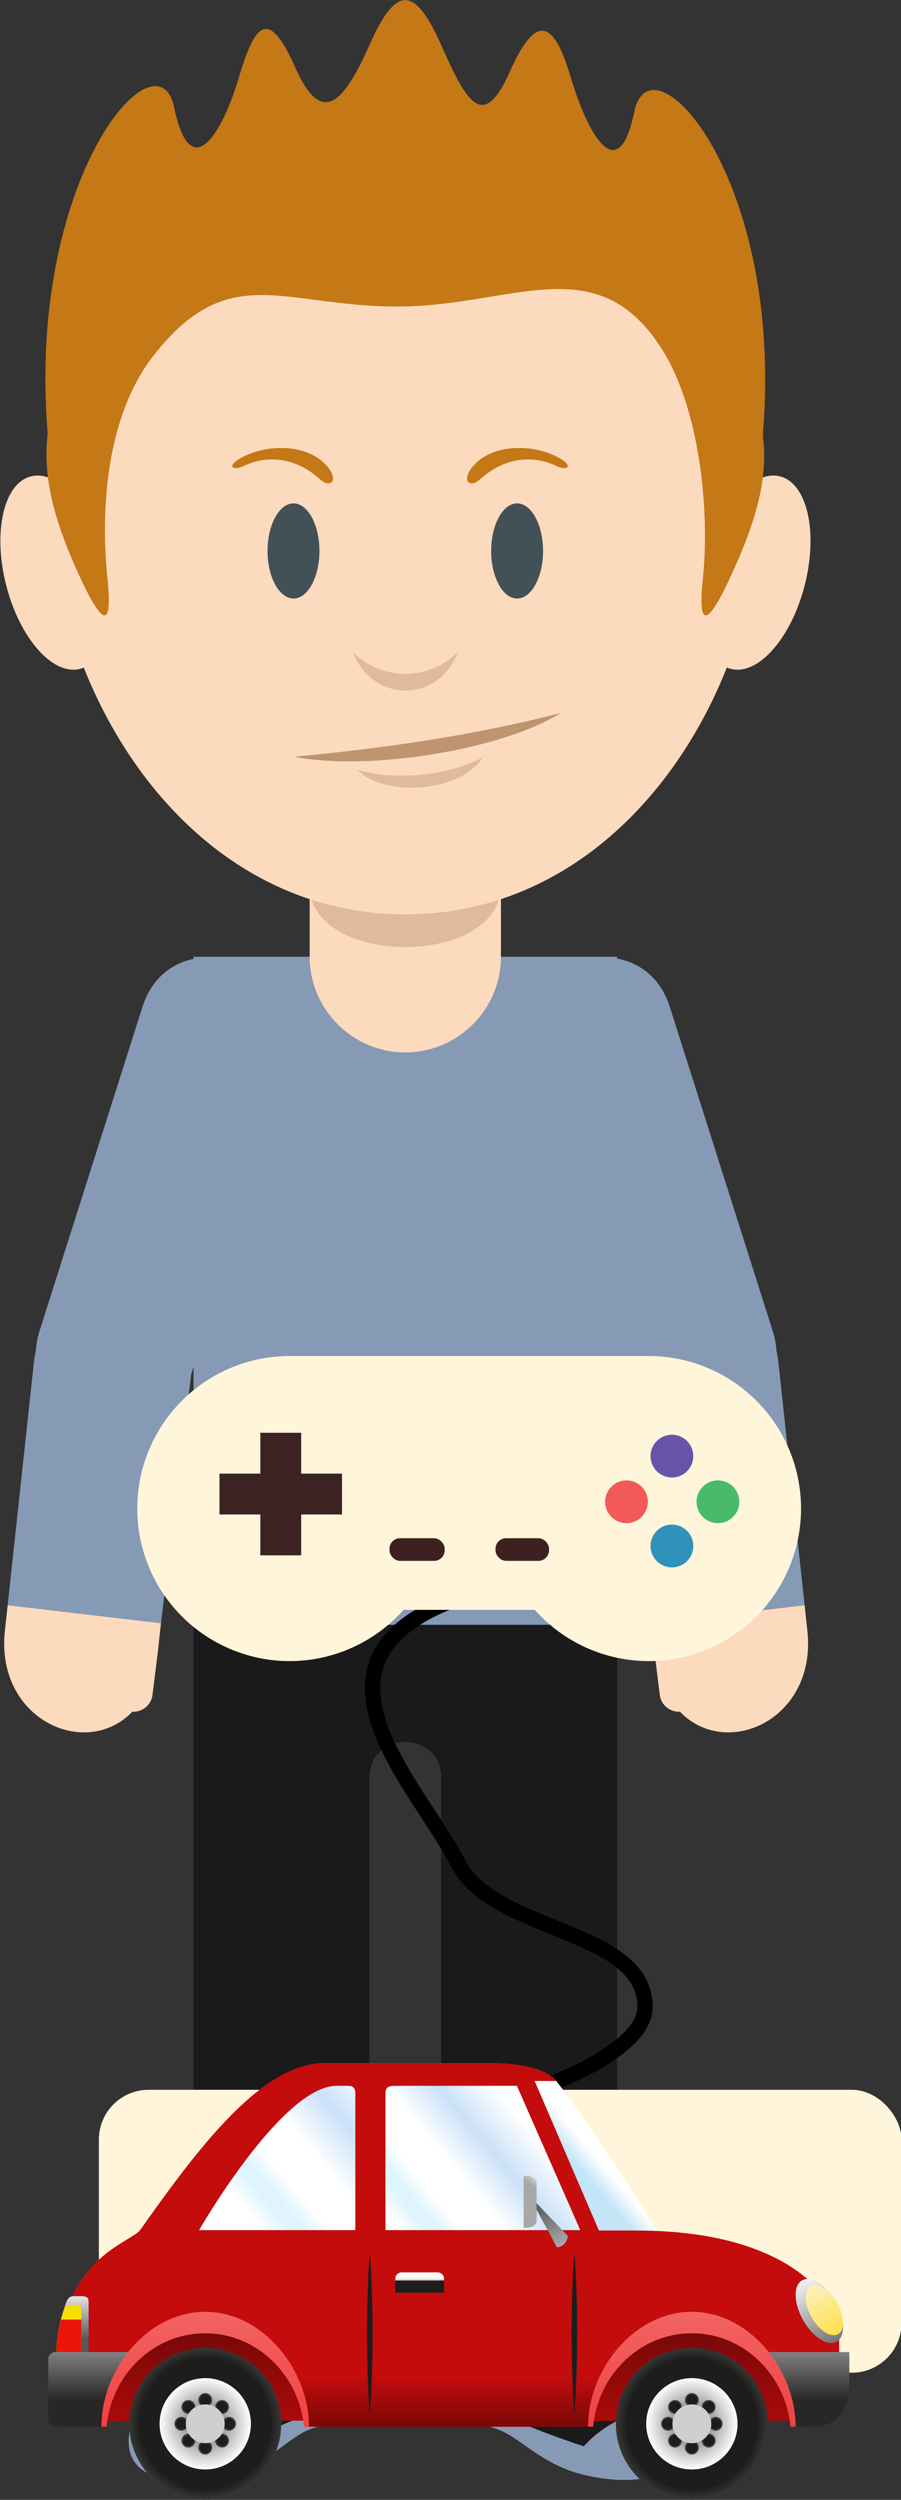 <?xml version="1.0" encoding="UTF-8" standalone="no"?>
<!-- Created with Inkscape (http://www.inkscape.org/) -->

<svg
   xmlns:dc="http://purl.org/dc/elements/1.1/"
   xmlns:cc="http://creativecommons.org/ns#"
   xmlns:rdf="http://www.w3.org/1999/02/22-rdf-syntax-ns#"
   xmlns:svg="http://www.w3.org/2000/svg"
   xmlns="http://www.w3.org/2000/svg"
   xmlns:sodipodi="http://sodipodi.sourceforge.net/DTD/sodipodi-0.dtd"
   xmlns:inkscape="http://www.inkscape.org/namespaces/inkscape"
   width="25.236mm"
   height="69.991mm"
   viewBox="0 0 89.42 248"
   id="svg10614"
   version="1.1"
   inkscape:version="0.91 r13725"
   sodipodi:docname="pedro.svg"
   inkscape:export-filename="/home/piccolina/Escritorio/fundacion/megamente-web/Megamente/img/quien-soy/ejercicio 6/pedro.png"
   inkscape:export-xdpi="90"
   inkscape:export-ydpi="90">
  <rect x="0" y="0" width="89.42" height="248" fill="#333333" stroke="none"/>
  <defs
     id="defs10616">
    <radialGradient
       id="radialGradient50946"
       spreadMethod="pad"
       gradientTransform="matrix(-1.212,1.16,-1.16,-1.212,412.714,312.817)"
       gradientUnits="userSpaceOnUse"
       r="1"
       cy="0"
       cx="0"
       fy="0"
       fx="0">
      <stop
         id="stop50940"
         offset="0"
         style="stop-opacity:1;stop-color:#1d1d1b" />
      <stop
         id="stop50942"
         offset="0.723"
         style="stop-opacity:1;stop-color:#1d1d1b" />
      <stop
         id="stop50944"
         offset="1"
         style="stop-opacity:1;stop-color:#575756" />
    </radialGradient>
    <radialGradient
       id="radialGradient50924"
       spreadMethod="pad"
       gradientTransform="matrix(-1.211,1.16,-1.16,-1.211,420.802,320.906)"
       gradientUnits="userSpaceOnUse"
       r="1"
       cy="0"
       cx="0"
       fy="0"
       fx="0">
      <stop
         id="stop50918"
         offset="0"
         style="stop-opacity:1;stop-color:#1d1d1b" />
      <stop
         id="stop50920"
         offset="0.723"
         style="stop-opacity:1;stop-color:#1d1d1b" />
      <stop
         id="stop50922"
         offset="1"
         style="stop-opacity:1;stop-color:#575756" />
    </radialGradient>
    <radialGradient
       id="radialGradient50902"
       spreadMethod="pad"
       gradientTransform="matrix(-1.16,-1.212,1.212,-1.16,420.802,312.817)"
       gradientUnits="userSpaceOnUse"
       r="1"
       cy="0"
       cx="0"
       fy="0"
       fx="0">
      <stop
         id="stop50896"
         offset="0"
         style="stop-opacity:1;stop-color:#1d1d1b" />
      <stop
         id="stop50898"
         offset="0.723"
         style="stop-opacity:1;stop-color:#1d1d1b" />
      <stop
         id="stop50900"
         offset="1"
         style="stop-opacity:1;stop-color:#575756" />
    </radialGradient>
    <radialGradient
       id="radialGradient50880"
       spreadMethod="pad"
       gradientTransform="matrix(-1.16,-1.211,1.211,-1.16,412.714,320.906)"
       gradientUnits="userSpaceOnUse"
       r="1"
       cy="0"
       cx="0"
       fy="0"
       fx="0">
      <stop
         id="stop50874"
         offset="0"
         style="stop-opacity:1;stop-color:#1d1d1b" />
      <stop
         id="stop50876"
         offset="0.723"
         style="stop-opacity:1;stop-color:#1d1d1b" />
      <stop
         id="stop50878"
         offset="1"
         style="stop-opacity:1;stop-color:#575756" />
    </radialGradient>
    <radialGradient
       id="radialGradient50858"
       spreadMethod="pad"
       gradientTransform="matrix(-1.677,-0.037,0.037,-1.677,416.758,311.142)"
       gradientUnits="userSpaceOnUse"
       r="1"
       cy="0"
       cx="0"
       fy="0"
       fx="0">
      <stop
         id="stop50852"
         offset="0"
         style="stop-opacity:1;stop-color:#1d1d1b" />
      <stop
         id="stop50854"
         offset="0.723"
         style="stop-opacity:1;stop-color:#1d1d1b" />
      <stop
         id="stop50856"
         offset="1"
         style="stop-opacity:1;stop-color:#575756" />
    </radialGradient>
    <radialGradient
       id="radialGradient50836"
       spreadMethod="pad"
       gradientTransform="matrix(-1.677,-0.037,0.037,-1.677,416.758,322.581)"
       gradientUnits="userSpaceOnUse"
       r="1"
       cy="0"
       cx="0"
       fy="0"
       fx="0">
      <stop
         id="stop50830"
         offset="0"
         style="stop-opacity:1;stop-color:#1d1d1b" />
      <stop
         id="stop50832"
         offset="0.723"
         style="stop-opacity:1;stop-color:#1d1d1b" />
      <stop
         id="stop50834"
         offset="1"
         style="stop-opacity:1;stop-color:#575756" />
    </radialGradient>
    <radialGradient
       id="radialGradient50814"
       spreadMethod="pad"
       gradientTransform="matrix(0.037,-1.677,1.677,0.037,422.477,316.862)"
       gradientUnits="userSpaceOnUse"
       r="1"
       cy="0"
       cx="0"
       fy="0"
       fx="0">
      <stop
         id="stop50808"
         offset="0"
         style="stop-opacity:1;stop-color:#1d1d1b" />
      <stop
         id="stop50810"
         offset="0.723"
         style="stop-opacity:1;stop-color:#1d1d1b" />
      <stop
         id="stop50812"
         offset="1"
         style="stop-opacity:1;stop-color:#575756" />
    </radialGradient>
    <radialGradient
       id="radialGradient50792"
       spreadMethod="pad"
       gradientTransform="matrix(0.037,-1.677,1.677,0.037,411.039,316.862)"
       gradientUnits="userSpaceOnUse"
       r="1"
       cy="0"
       cx="0"
       fy="0"
       fx="0">
      <stop
         id="stop50786"
         offset="0"
         style="stop-opacity:1;stop-color:#1d1d1b" />
      <stop
         id="stop50788"
         offset="0.723"
         style="stop-opacity:1;stop-color:#1d1d1b" />
      <stop
         id="stop50790"
         offset="1"
         style="stop-opacity:1;stop-color:#575756" />
    </radialGradient>
    <radialGradient
       id="radialGradient50770"
       spreadMethod="pad"
       gradientTransform="matrix(12.657,0.277,-0.277,12.657,416.759,316.862)"
       gradientUnits="userSpaceOnUse"
       r="1"
       cy="0"
       cx="0"
       fy="0"
       fx="0">
      <stop
         id="stop50762"
         offset="0"
         style="stop-opacity:1;stop-color:#575756" />
      <stop
         id="stop50764"
         offset="0.847"
         style="stop-opacity:1;stop-color:#fafafa" />
      <stop
         id="stop50766"
         offset="0.997"
         style="stop-opacity:1;stop-color:#fafafa" />
      <stop
         id="stop50768"
         offset="1"
         style="stop-opacity:1;stop-color:#fafafa" />
    </radialGradient>
    <radialGradient
       id="radialGradient50746"
       spreadMethod="pad"
       gradientTransform="matrix(21.624,0.474,-0.474,21.624,416.759,316.862)"
       gradientUnits="userSpaceOnUse"
       r="1"
       cy="0"
       cx="0"
       fy="0"
       fx="0">
      <stop
         id="stop50740"
         offset="0"
         style="stop-opacity:1;stop-color:#1d1d1b" />
      <stop
         id="stop50742"
         offset="0.723"
         style="stop-opacity:1;stop-color:#1d1d1b" />
      <stop
         id="stop50744"
         offset="1"
         style="stop-opacity:1;stop-color:#575756" />
    </radialGradient>
    <linearGradient
       id="linearGradient50724"
       spreadMethod="pad"
       gradientTransform="matrix(0.064,35.42,-35.42,0.064,416.708,288.203)"
       gradientUnits="userSpaceOnUse"
       y2="0"
       x2="1"
       y1="0"
       x1="0">
      <stop
         id="stop50718"
         offset="0"
         style="stop-opacity:1;stop-color:#f26666" />
      <stop
         id="stop50720"
         offset="0.979"
         style="stop-opacity:1;stop-color:#f23a3a" />
      <stop
         id="stop50722"
         offset="1"
         style="stop-opacity:1;stop-color:#f23a3a" />
    </linearGradient>
    <linearGradient
       id="linearGradient50702"
       spreadMethod="pad"
       gradientTransform="matrix(-0.068,-37.966,37.966,-0.068,416.778,327.226)"
       gradientUnits="userSpaceOnUse"
       y2="0"
       x2="1"
       y1="0"
       x1="0">
      <stop
         id="stop50696"
         offset="0"
         style="stop-opacity:1;stop-color:#c40c0c" />
      <stop
         id="stop50698"
         offset="0.942"
         style="stop-opacity:1;stop-color:#700707" />
      <stop
         id="stop50700"
         offset="1"
         style="stop-opacity:1;stop-color:#700707" />
    </linearGradient>
    <radialGradient
       id="radialGradient50668"
       spreadMethod="pad"
       gradientTransform="matrix(-1.212,1.16,-1.16,-1.212,295.731,312.817)"
       gradientUnits="userSpaceOnUse"
       r="1"
       cy="0"
       cx="0"
       fy="0"
       fx="0">
      <stop
         id="stop50662"
         offset="0"
         style="stop-opacity:1;stop-color:#1d1d1b" />
      <stop
         id="stop50664"
         offset="0.723"
         style="stop-opacity:1;stop-color:#1d1d1b" />
      <stop
         id="stop50666"
         offset="1"
         style="stop-opacity:1;stop-color:#575756" />
    </radialGradient>
    <radialGradient
       id="radialGradient50646"
       spreadMethod="pad"
       gradientTransform="matrix(-1.211,1.16,-1.16,-1.211,303.819,320.906)"
       gradientUnits="userSpaceOnUse"
       r="1"
       cy="0"
       cx="0"
       fy="0"
       fx="0">
      <stop
         id="stop50640"
         offset="0"
         style="stop-opacity:1;stop-color:#1d1d1b" />
      <stop
         id="stop50642"
         offset="0.723"
         style="stop-opacity:1;stop-color:#1d1d1b" />
      <stop
         id="stop50644"
         offset="1"
         style="stop-opacity:1;stop-color:#575756" />
    </radialGradient>
    <radialGradient
       id="radialGradient50624"
       spreadMethod="pad"
       gradientTransform="matrix(-1.16,-1.212,1.212,-1.16,303.819,312.817)"
       gradientUnits="userSpaceOnUse"
       r="1"
       cy="0"
       cx="0"
       fy="0"
       fx="0">
      <stop
         id="stop50618"
         offset="0"
         style="stop-opacity:1;stop-color:#1d1d1b" />
      <stop
         id="stop50620"
         offset="0.723"
         style="stop-opacity:1;stop-color:#1d1d1b" />
      <stop
         id="stop50622"
         offset="1"
         style="stop-opacity:1;stop-color:#575756" />
    </radialGradient>
    <radialGradient
       id="radialGradient50602"
       spreadMethod="pad"
       gradientTransform="matrix(-1.16,-1.211,1.211,-1.16,295.731,320.906)"
       gradientUnits="userSpaceOnUse"
       r="1"
       cy="0"
       cx="0"
       fy="0"
       fx="0">
      <stop
         id="stop50596"
         offset="0"
         style="stop-opacity:1;stop-color:#1d1d1b" />
      <stop
         id="stop50598"
         offset="0.723"
         style="stop-opacity:1;stop-color:#1d1d1b" />
      <stop
         id="stop50600"
         offset="1"
         style="stop-opacity:1;stop-color:#575756" />
    </radialGradient>
    <radialGradient
       id="radialGradient50580"
       spreadMethod="pad"
       gradientTransform="matrix(-1.677,-0.037,0.037,-1.677,299.775,311.142)"
       gradientUnits="userSpaceOnUse"
       r="1"
       cy="0"
       cx="0"
       fy="0"
       fx="0">
      <stop
         id="stop50574"
         offset="0"
         style="stop-opacity:1;stop-color:#1d1d1b" />
      <stop
         id="stop50576"
         offset="0.723"
         style="stop-opacity:1;stop-color:#1d1d1b" />
      <stop
         id="stop50578"
         offset="1"
         style="stop-opacity:1;stop-color:#575756" />
    </radialGradient>
    <radialGradient
       id="radialGradient50558"
       spreadMethod="pad"
       gradientTransform="matrix(-1.677,-0.037,0.037,-1.677,299.775,322.581)"
       gradientUnits="userSpaceOnUse"
       r="1"
       cy="0"
       cx="0"
       fy="0"
       fx="0">
      <stop
         id="stop50552"
         offset="0"
         style="stop-opacity:1;stop-color:#1d1d1b" />
      <stop
         id="stop50554"
         offset="0.723"
         style="stop-opacity:1;stop-color:#1d1d1b" />
      <stop
         id="stop50556"
         offset="1"
         style="stop-opacity:1;stop-color:#575756" />
    </radialGradient>
    <radialGradient
       id="radialGradient50536"
       spreadMethod="pad"
       gradientTransform="matrix(0.037,-1.677,1.677,0.037,305.494,316.862)"
       gradientUnits="userSpaceOnUse"
       r="1"
       cy="0"
       cx="0"
       fy="0"
       fx="0">
      <stop
         id="stop50530"
         offset="0"
         style="stop-opacity:1;stop-color:#1d1d1b" />
      <stop
         id="stop50532"
         offset="0.723"
         style="stop-opacity:1;stop-color:#1d1d1b" />
      <stop
         id="stop50534"
         offset="1"
         style="stop-opacity:1;stop-color:#575756" />
    </radialGradient>
    <radialGradient
       id="radialGradient50514"
       spreadMethod="pad"
       gradientTransform="matrix(0.037,-1.677,1.677,0.037,294.056,316.862)"
       gradientUnits="userSpaceOnUse"
       r="1"
       cy="0"
       cx="0"
       fy="0"
       fx="0">
      <stop
         id="stop50508"
         offset="0"
         style="stop-opacity:1;stop-color:#1d1d1b" />
      <stop
         id="stop50510"
         offset="0.723"
         style="stop-opacity:1;stop-color:#1d1d1b" />
      <stop
         id="stop50512"
         offset="1"
         style="stop-opacity:1;stop-color:#575756" />
    </radialGradient>
    <radialGradient
       id="radialGradient50492"
       spreadMethod="pad"
       gradientTransform="matrix(12.656,0.277,-0.277,12.656,299.777,316.862)"
       gradientUnits="userSpaceOnUse"
       r="1"
       cy="0"
       cx="0"
       fy="0"
       fx="0">
      <stop
         id="stop50484"
         offset="0"
         style="stop-opacity:1;stop-color:#575756" />
      <stop
         id="stop50486"
         offset="0.847"
         style="stop-opacity:1;stop-color:#fafafa" />
      <stop
         id="stop50488"
         offset="0.997"
         style="stop-opacity:1;stop-color:#fafafa" />
      <stop
         id="stop50490"
         offset="1"
         style="stop-opacity:1;stop-color:#fafafa" />
    </radialGradient>
    <radialGradient
       id="radialGradient50468"
       spreadMethod="pad"
       gradientTransform="matrix(21.624,0.474,-0.474,21.624,299.776,316.862)"
       gradientUnits="userSpaceOnUse"
       r="1"
       cy="0"
       cx="0"
       fy="0"
       fx="0">
      <stop
         id="stop50462"
         offset="0"
         style="stop-opacity:1;stop-color:#1d1d1b" />
      <stop
         id="stop50464"
         offset="0.723"
         style="stop-opacity:1;stop-color:#1d1d1b" />
      <stop
         id="stop50466"
         offset="1"
         style="stop-opacity:1;stop-color:#575756" />
    </radialGradient>
    <linearGradient
       id="linearGradient50446"
       spreadMethod="pad"
       gradientTransform="matrix(0.064,35.42,-35.42,0.064,299.725,288.203)"
       gradientUnits="userSpaceOnUse"
       y2="0"
       x2="1"
       y1="0"
       x1="0">
      <stop
         id="stop50440"
         offset="0"
         style="stop-opacity:1;stop-color:#f26666" />
      <stop
         id="stop50442"
         offset="0.979"
         style="stop-opacity:1;stop-color:#f23a3a" />
      <stop
         id="stop50444"
         offset="1"
         style="stop-opacity:1;stop-color:#f23a3a" />
    </linearGradient>
    <linearGradient
       id="linearGradient50424"
       spreadMethod="pad"
       gradientTransform="matrix(-0.068,-37.966,37.966,-0.068,299.795,327.226)"
       gradientUnits="userSpaceOnUse"
       y2="0"
       x2="1"
       y1="0"
       x1="0">
      <stop
         id="stop50418"
         offset="0"
         style="stop-opacity:1;stop-color:#c40c0c" />
      <stop
         id="stop50420"
         offset="0.942"
         style="stop-opacity:1;stop-color:#700707" />
      <stop
         id="stop50422"
         offset="1"
         style="stop-opacity:1;stop-color:#700707" />
    </linearGradient>
    <linearGradient
       id="linearGradient50402"
       spreadMethod="pad"
       gradientTransform="matrix(0,-17.935,17.935,0,443.68,317.558)"
       gradientUnits="userSpaceOnUse"
       y2="0"
       x2="1"
       y1="0"
       x1="0">
      <stop
         id="stop50394"
         offset="0"
         style="stop-opacity:1;stop-color:#272726" />
      <stop
         id="stop50396"
         offset="0.058"
         style="stop-opacity:1;stop-color:#272726" />
      <stop
         id="stop50398"
         offset="0.352"
         style="stop-opacity:1;stop-color:#272726" />
      <stop
         id="stop50400"
         offset="1"
         style="stop-opacity:1;stop-color:#818080" />
    </linearGradient>
    <linearGradient
       id="linearGradient50378"
       spreadMethod="pad"
       gradientTransform="matrix(0,-17.935,17.935,0,273.137,317.558)"
       gradientUnits="userSpaceOnUse"
       y2="0"
       x2="1"
       y1="0"
       x1="0">
      <stop
         id="stop50370"
         offset="0"
         style="stop-opacity:1;stop-color:#272726" />
      <stop
         id="stop50372"
         offset="0.058"
         style="stop-opacity:1;stop-color:#272726" />
      <stop
         id="stop50374"
         offset="0.352"
         style="stop-opacity:1;stop-color:#272726" />
      <stop
         id="stop50376"
         offset="1"
         style="stop-opacity:1;stop-color:#818080" />
    </linearGradient>
    <linearGradient
       id="linearGradient50354"
       spreadMethod="pad"
       gradientTransform="matrix(0,-11.334,11.334,0,266.961,302.225)"
       gradientUnits="userSpaceOnUse"
       y2="0"
       x2="1"
       y1="0"
       x1="0">
      <stop
         id="stop50348"
         offset="0"
         style="stop-opacity:1;stop-color:#910009" />
      <stop
         id="stop50350"
         offset="0.201"
         style="stop-opacity:1;stop-color:#e81508" />
      <stop
         id="stop50352"
         offset="1"
         style="stop-opacity:1;stop-color:#e81508" />
    </linearGradient>
    <linearGradient
       id="linearGradient50332"
       spreadMethod="pad"
       gradientTransform="matrix(0,-15.69,15.69,0,266.961,302.686)"
       gradientUnits="userSpaceOnUse"
       y2="0"
       x2="1"
       y1="0"
       x1="0">
      <stop
         id="stop50324"
         offset="0"
         style="stop-opacity:1;stop-color:#e69409" />
      <stop
         id="stop50326"
         offset="0.525"
         style="stop-opacity:1;stop-color:#f7de00" />
      <stop
         id="stop50328"
         offset="0.997"
         style="stop-opacity:1;stop-color:#f7de00" />
      <stop
         id="stop50330"
         offset="1"
         style="stop-opacity:1;stop-color:#f7de00" />
    </linearGradient>
    <linearGradient
       id="linearGradient50308"
       spreadMethod="pad"
       gradientTransform="matrix(0,-18.259,18.259,0,267.838,302.958)"
       gradientUnits="userSpaceOnUse"
       y2="0"
       x2="1"
       y1="0"
       x1="0">
      <stop
         id="stop50300"
         offset="0"
         style="stop-opacity:1;stop-color:#575756" />
      <stop
         id="stop50302"
         offset="0.076"
         style="stop-opacity:1;stop-color:#575756" />
      <stop
         id="stop50304"
         offset="0.354"
         style="stop-opacity:1;stop-color:#575756" />
      <stop
         id="stop50306"
         offset="1"
         style="stop-opacity:1;stop-color:#fafafa" />
    </linearGradient>
    <linearGradient
       id="linearGradient50284"
       spreadMethod="pad"
       gradientTransform="matrix(12.112,25.397,-25.397,12.112,442.944,277.627)"
       gradientUnits="userSpaceOnUse"
       y2="0"
       x2="1"
       y1="0"
       x1="0">
      <stop
         id="stop50276"
         offset="0"
         style="stop-opacity:1;stop-color:#fafafa" />
      <stop
         id="stop50278"
         offset="0.003"
         style="stop-opacity:1;stop-color:#fafafa" />
      <stop
         id="stop50280"
         offset="0.988"
         style="stop-opacity:1;stop-color:#ffd500" />
      <stop
         id="stop50282"
         offset="1"
         style="stop-opacity:1;stop-color:#ffd500" />
    </linearGradient>
    <linearGradient
       id="linearGradient50260"
       spreadMethod="pad"
       gradientTransform="matrix(15.392,32.273,-32.273,15.392,440.193,274.631)"
       gradientUnits="userSpaceOnUse"
       y2="0"
       x2="1"
       y1="0"
       x1="0">
      <stop
         id="stop50250"
         offset="0"
         style="stop-opacity:1;stop-color:#fafafa" />
      <stop
         id="stop50252"
         offset="0.003"
         style="stop-opacity:1;stop-color:#fafafa" />
      <stop
         id="stop50254"
         offset="0.21"
         style="stop-opacity:1;stop-color:#fafafa" />
      <stop
         id="stop50256"
         offset="0.819"
         style="stop-opacity:1;stop-color:#575756" />
      <stop
         id="stop50258"
         offset="1"
         style="stop-opacity:1;stop-color:#575756" />
    </linearGradient>
    <linearGradient
       id="linearGradient50218"
       spreadMethod="pad"
       gradientTransform="matrix(0,-2.918,2.918,0,351.329,285.362)"
       gradientUnits="userSpaceOnUse"
       y2="0"
       x2="1"
       y1="0"
       x1="0">
      <stop
         id="stop50212"
         offset="0"
         style="stop-opacity:1;stop-color:#1d1d1b" />
      <stop
         id="stop50214"
         offset="0.696"
         style="stop-opacity:1;stop-color:#1d1d1b" />
      <stop
         id="stop50216"
         offset="1"
         style="stop-opacity:1;stop-color:#1d1d1b" />
    </linearGradient>
    <linearGradient
       id="linearGradient50164"
       spreadMethod="pad"
       gradientTransform="matrix(0,-4.926,4.926,0,351.329,285.566)"
       gradientUnits="userSpaceOnUse"
       y2="0"
       x2="1"
       y1="0"
       x1="0">
      <stop
         id="stop50154"
         offset="0"
         style="stop-opacity:1;stop-color:#575756" />
      <stop
         id="stop50156"
         offset="0.297"
         style="stop-opacity:1;stop-color:#575756" />
      <stop
         id="stop50158"
         offset="0.777"
         style="stop-opacity:1;stop-color:#fafafa" />
      <stop
         id="stop50160"
         offset="0.95"
         style="stop-opacity:1;stop-color:#fafafa" />
      <stop
         id="stop50162"
         offset="1"
         style="stop-opacity:1;stop-color:#fafafa" />
    </linearGradient>
    <linearGradient
       id="linearGradient50138"
       spreadMethod="pad"
       gradientTransform="matrix(9.751,-11.904,11.904,9.751,372.178,269.86)"
       gradientUnits="userSpaceOnUse"
       y2="0"
       x2="1"
       y1="0"
       x1="0">
      <stop
         id="stop50130"
         offset="0"
         style="stop-opacity:1;stop-color:#a8a8a7" />
      <stop
         id="stop50132"
         offset="0.429"
         style="stop-opacity:1;stop-color:#a8a8a7" />
      <stop
         id="stop50134"
         offset="0.77"
         style="stop-opacity:1;stop-color:#a8a8a7" />
      <stop
         id="stop50136"
         offset="1"
         style="stop-opacity:1;stop-color:#fafafa" />
    </linearGradient>
    <linearGradient
       id="linearGradient50114"
       spreadMethod="pad"
       gradientTransform="matrix(-16.237,-22.407,22.407,-16.237,393.014,283.283)"
       gradientUnits="userSpaceOnUse"
       y2="0"
       x2="1"
       y1="0"
       x1="0">
      <stop
         id="stop50106"
         offset="0"
         style="stop-opacity:1;stop-color:#fafafa" />
      <stop
         id="stop50108"
         offset="0.832"
         style="stop-opacity:1;stop-color:#5c5c5b" />
      <stop
         id="stop50110"
         offset="0.995"
         style="stop-opacity:1;stop-color:#5c5c5b" />
      <stop
         id="stop50112"
         offset="1"
         style="stop-opacity:1;stop-color:#5c5c5b" />
    </linearGradient>
    <linearGradient
       id="linearGradient50050"
       spreadMethod="pad"
       gradientTransform="matrix(0,-17.948,17.948,0,358.485,321.417)"
       gradientUnits="userSpaceOnUse"
       y2="0"
       x2="1"
       y1="0"
       x1="0">
      <stop
         id="stop50040"
         offset="0"
         style="stop-opacity:1;stop-color:#700707" />
      <stop
         id="stop50042"
         offset="0.127"
         style="stop-opacity:1;stop-color:#700707" />
      <stop
         id="stop50044"
         offset="0.886"
         style="stop-opacity:1;stop-color:#c40c0c" />
      <stop
         id="stop50046"
         offset="0.998"
         style="stop-opacity:1;stop-color:#c40c0c" />
      <stop
         id="stop50048"
         offset="1"
         style="stop-opacity:1;stop-color:#c40c0c" />
    </linearGradient>
    <linearGradient
       id="linearGradient49992"
       spreadMethod="pad"
       gradientTransform="matrix(35.615,-29.885,29.885,35.615,344.438,271.906)"
       gradientUnits="userSpaceOnUse"
       y2="0"
       x2="1"
       y1="0"
       x1="0">
      <stop
         id="stop49968"
         offset="0"
         style="stop-opacity:1;stop-color:#ffffff" />
      <stop
         id="stop49970"
         offset="0.057"
         style="stop-opacity:1;stop-color:#ffffff" />
      <stop
         id="stop49972"
         offset="0.16"
         style="stop-opacity:1;stop-color:#def5ff" />
      <stop
         id="stop49974"
         offset="0.214"
         style="stop-opacity:1;stop-color:#def5ff" />
      <stop
         id="stop49976"
         offset="0.309"
         style="stop-opacity:1;stop-color:#ffffff" />
      <stop
         id="stop49978"
         offset="0.466"
         style="stop-opacity:1;stop-color:#ffffff" />
      <stop
         id="stop49980"
         offset="0.475"
         style="stop-opacity:1;stop-color:#ffffff" />
      <stop
         id="stop49982"
         offset="0.686"
         style="stop-opacity:1;stop-color:#cae1f9" />
      <stop
         id="stop49984"
         offset="0.913"
         style="stop-opacity:1;stop-color:#ffffff" />
      <stop
         id="stop49986"
         offset="0.936"
         style="stop-opacity:1;stop-color:#ffffff" />
      <stop
         id="stop49988"
         offset="0.944"
         style="stop-opacity:1;stop-color:#ffffff" />
      <stop
         id="stop49990"
         offset="1"
         style="stop-opacity:1;stop-color:#ffffff" />
    </linearGradient>
    <linearGradient
       id="linearGradient49952"
       spreadMethod="pad"
       gradientTransform="matrix(38.664,-32.443,32.443,38.664,310.216,270.817)"
       gradientUnits="userSpaceOnUse"
       y2="0"
       x2="1"
       y1="0"
       x1="0">
      <stop
         id="stop49928"
         offset="0"
         style="stop-opacity:1;stop-color:#ffffff" />
      <stop
         id="stop49930"
         offset="0.057"
         style="stop-opacity:1;stop-color:#ffffff" />
      <stop
         id="stop49932"
         offset="0.16"
         style="stop-opacity:1;stop-color:#def5ff" />
      <stop
         id="stop49934"
         offset="0.214"
         style="stop-opacity:1;stop-color:#def5ff" />
      <stop
         id="stop49936"
         offset="0.309"
         style="stop-opacity:1;stop-color:#ffffff" />
      <stop
         id="stop49938"
         offset="0.466"
         style="stop-opacity:1;stop-color:#ffffff" />
      <stop
         id="stop49940"
         offset="0.475"
         style="stop-opacity:1;stop-color:#ffffff" />
      <stop
         id="stop49942"
         offset="0.686"
         style="stop-opacity:1;stop-color:#cae1f9" />
      <stop
         id="stop49944"
         offset="0.913"
         style="stop-opacity:1;stop-color:#ffffff" />
      <stop
         id="stop49946"
         offset="0.936"
         style="stop-opacity:1;stop-color:#ffffff" />
      <stop
         id="stop49948"
         offset="0.944"
         style="stop-opacity:1;stop-color:#ffffff" />
      <stop
         id="stop49950"
         offset="1"
         style="stop-opacity:1;stop-color:#ffffff" />
    </linearGradient>
    <linearGradient
       id="linearGradient49896"
       spreadMethod="pad"
       gradientTransform="matrix(0,-26.713,26.713,0,358.485,311.963)"
       gradientUnits="userSpaceOnUse"
       y2="0"
       x2="1"
       y1="0"
       x1="0">
      <stop
         id="stop49888"
         offset="0"
         style="stop-opacity:1;stop-color:#fafafa" />
      <stop
         id="stop49890"
         offset="0.45"
         style="stop-opacity:1;stop-color:#fafafa" />
      <stop
         id="stop49892"
         offset="0.881"
         style="stop-opacity:1;stop-color:#fafafa" />
      <stop
         id="stop49894"
         offset="1"
         style="stop-opacity:1;stop-color:#fafafa" />
    </linearGradient>
    <linearGradient
       id="linearGradient49838"
       spreadMethod="pad"
       gradientTransform="matrix(0,-87.387,87.387,0,358.485,317.572)"
       gradientUnits="userSpaceOnUse"
       y2="0"
       x2="1"
       y1="0"
       x1="0">
      <stop
         id="stop49828"
         offset="0"
         style="stop-opacity:1;stop-color:#cc2424" />
      <stop
         id="stop49830"
         offset="0.032"
         style="stop-opacity:1;stop-color:#cc2424" />
      <stop
         id="stop49832"
         offset="0.751"
         style="stop-opacity:1;stop-color:#f23a3a" />
      <stop
         id="stop49834"
         offset="0.98"
         style="stop-opacity:1;stop-color:#f23a3a" />
      <stop
         id="stop49836"
         offset="1"
         style="stop-opacity:1;stop-color:#f23a3a" />
    </linearGradient>
    <linearGradient
       id="linearGradient49812"
       spreadMethod="pad"
       gradientTransform="matrix(33.034,-27.718,27.718,33.034,375.152,268.071)"
       gradientUnits="userSpaceOnUse"
       y2="0"
       x2="1"
       y1="0"
       x1="0">
      <stop
         id="stop49796"
         offset="0"
         style="stop-opacity:1;stop-color:#ffffff" />
      <stop
         id="stop49798"
         offset="0.057"
         style="stop-opacity:1;stop-color:#ffffff" />
      <stop
         id="stop49800"
         offset="0.313"
         style="stop-opacity:1;stop-color:#c3e5f7" />
      <stop
         id="stop49802"
         offset="0.446"
         style="stop-opacity:1;stop-color:#c3e5f7" />
      <stop
         id="stop49804"
         offset="0.563"
         style="stop-opacity:1;stop-color:#ffffff" />
      <stop
         id="stop49806"
         offset="0.978"
         style="stop-opacity:1;stop-color:#ffffff" />
      <stop
         id="stop49808"
         offset="0.979"
         style="stop-opacity:1;stop-color:#ffffff" />
      <stop
         id="stop49810"
         offset="1"
         style="stop-opacity:1;stop-color:#ffffff" />
    </linearGradient>
  </defs>
  <sodipodi:namedview
     id="base"
     pagecolor="#ffffff"
     bordercolor="#666666"
     borderopacity="1.0"
     inkscape:pageopacity="0.0"
     inkscape:pageshadow="2"
     inkscape:zoom="0.9899495"
     inkscape:cx="-146.22845"
     inkscape:cy="197.38536"
     inkscape:document-units="px"
     inkscape:current-layer="layer1"
     showgrid="false"
     fit-margin-top="0"
     fit-margin-left="0"
     fit-margin-right="0"
     fit-margin-bottom="0"
     inkscape:window-width="1366"
     inkscape:window-height="710"
     inkscape:window-x="0"
     inkscape:window-y="25"
     inkscape:window-maximized="1" />
  <g
     inkscape:label="Capa 1"
     inkscape:groupmode="layer"
     id="layer1"
     transform="translate(-538.682,-334.378)">
    <g
       id="g4738"
       transform="matrix(0.723,0,0,0.723,149.252,161.359)">
      <g
         transform="matrix(1.25,0,0,-1.25,594.267,254.267)"
         id="g324">
        <path
           inkscape:connector-curvature="0"
           id="path326"
           style="fill:#aa7764;fill-opacity:1;fill-rule:evenodd;stroke:none"
           d="M 0,0 C -59.267,0 -44.986,-78.557 0,-78.557 44.987,-78.557 59.266,0 0,0" />
      </g>
      <g
         style="fill:#1a1a1a"
         transform="matrix(1.25,0,0,-1.25,570.62,553.729)"
         id="g328">
        <path
           inkscape:connector-curvature="0"
           id="path330"
           style="fill:#1a1a1a;fill-opacity:1;fill-rule:evenodd;stroke:none"
           d="m 0,0 c -4.135,-6.159 -9.645,-9.702 -11.021,-14.145 -2.222,-7.175 5.778,-7.182 10.484,-5.832 4.409,1.266 6.832,4.226 9.38,4.961 6.572,1.896 6.74,5.785 4.082,15.016 C 10.266,9.231 3.328,5.763 0,0" />
      </g>
      <g
         style="fill:#1a1a1a"
         transform="matrix(1.25,0,0,-1.25,617.546,553.729)"
         id="g332">
        <path
           inkscape:connector-curvature="0"
           id="path334"
           style="fill:#1a1a1a;fill-opacity:1;fill-rule:evenodd;stroke:none"
           d="m 0,0 c 4.135,-6.159 9.643,-9.702 11.019,-14.145 2.265,-7.311 -6.168,-7.089 -10.747,-5.735 -4.337,1.283 -6.588,4.135 -9.115,4.864 -6.572,1.896 -6.742,5.785 -4.083,15.016 2.659,9.231 9.598,5.763 12.926,0" />
      </g>
      <g
         style="fill:#1a1a1a"
         transform="matrix(1.25,0,0,-1.25,565.196,454.295)"
         id="g336">
        <path
           inkscape:connector-curvature="0"
           id="path338"
           style="fill:#1a1a1a;fill-opacity:1;fill-rule:evenodd;stroke:none"
           d="m 0,0 46.511,0 0,-84.693 -19.318,0 0,61.504 c 0,5.277 -7.873,5.31 -7.873,0 l 0,-61.504 -19.32,0 L 0,0 Z" />
      </g>
      <g
         style="fill:#869ab5;fill-opacity:1"
         transform="matrix(1.25,0,0,-1.25,578.804,384.031)"
         id="g340">
        <path
           inkscape:connector-curvature="0"
           id="path342"
           style="fill:#869ab5;fill-opacity:1;fill-rule:evenodd;stroke:none"
           d="m 0,0 -11.314,-35.615 c -1.441,-4.536 -6.333,-7.069 -10.869,-5.627 -4.538,1.44 -7.07,6.331 -5.629,10.868 L -16.498,5.24 C -13.211,15.587 3.117,9.812 0,0" />
      </g>
      <g
         transform="matrix(1.25,0,0,-1.25,558.059,462.608)"
         id="g344">
        <path
           inkscape:connector-curvature="0"
           id="path346"
           style="fill:#fcdabe;fill-opacity:1;fill-rule:evenodd;stroke:none"
           d="M 0,0 0,0 C 1.149,-0.141 1.972,-1.197 1.831,-2.346 L 1.204,-7.413 C 1.063,-8.561 0.007,-9.385 -1.14,-9.243 l -0.002,0 c -1.147,0.142 -1.971,1.197 -1.828,2.346 l 0.624,5.067 C -2.204,-0.682 -1.149,0.142 0,0" />
      </g>
      <g
         transform="matrix(1.25,0,0,-1.25,560.347,465.54)"
         id="g348">
        <path
           inkscape:connector-curvature="0"
           id="path350"
           style="fill:#fcdabe;fill-opacity:1;fill-rule:evenodd;stroke:none"
           d="M 0,0 0.304,2.812 -16.53,4.785 -16.834,1.974 C -18.191,-10.448 -1.551,-14.37 0,0" />
      </g>
      <g
         style="fill:#869ab5;fill-opacity:1"
         transform="matrix(1.25,0,0,-1.25,560.727,462.025)"
         id="g352">
        <path
           inkscape:connector-curvature="0"
           id="path354"
           style="fill:#869ab5;fill-opacity:1;fill-rule:evenodd;stroke:none"
           d="m 0,0 3.262,26.848 c 0.573,4.724 -2.943,9.023 -7.676,9.533 -4.733,0.511 -9.024,-2.944 -9.534,-7.675 L -16.834,1.973 0,0 Z" />
      </g>
      <g
         style="fill:#869ab5;fill-opacity:1"
         transform="matrix(1.25,0,0,-1.25,609.959,384.031)"
         id="g356">
        <path
           inkscape:connector-curvature="0"
           id="path358"
           style="fill:#869ab5;fill-opacity:1;fill-rule:evenodd;stroke:none"
           d="m 0,0 11.312,-35.615 c 1.443,-4.536 6.333,-7.069 10.871,-5.627 4.536,1.44 7.068,6.331 5.627,10.868 L 16.496,5.24 C 13.209,15.587 -3.117,9.812 0,0" />
      </g>
      <g
         transform="matrix(1.25,0,0,-1.25,630.703,462.608)"
         id="g360">
        <path
           inkscape:connector-curvature="0"
           id="path362"
           style="fill:#fcdabe;fill-opacity:1;fill-rule:evenodd;stroke:none"
           d="m 0,0 0,0 c -1.149,-0.141 -1.972,-1.197 -1.83,-2.346 l 0.626,-5.067 c 0.141,-1.148 1.197,-1.972 2.346,-1.83 1.148,0.142 1.972,1.197 1.83,2.346 L 2.346,-1.83 C 2.205,-0.682 1.149,0.142 0,0" />
      </g>
      <g
         transform="matrix(1.25,0,0,-1.25,628.415,465.54)"
         id="g364">
        <path
           inkscape:connector-curvature="0"
           id="path366"
           style="fill:#fcdabe;fill-opacity:1;fill-rule:evenodd;stroke:none"
           d="M 0,0 -0.302,2.812 16.53,4.785 16.834,1.973 C 18.191,-10.448 1.553,-14.37 0,0" />
      </g>
      <g
         style="fill:#869ab5;fill-opacity:1"
         transform="matrix(1.25,0,0,-1.25,628.037,462.025)"
         id="g368">
        <path
           inkscape:connector-curvature="0"
           id="path370"
           style="fill:#869ab5;fill-opacity:1;fill-rule:evenodd;stroke:none"
           d="m 0,0 -3.262,26.848 c -0.574,4.724 2.942,9.023 7.674,9.533 4.735,0.511 9.024,-2.944 9.536,-7.676 L 16.833,1.973 0,0 Z" />
      </g>
      <path
         inkscape:connector-curvature="0"
         id="path372"
         style="fill:#869ab5;fill-opacity:1;fill-rule:evenodd;stroke:none"
         d="m 565.199,370.584 58.136,0 0,91.664 -58.136,0 0,-91.664 z" />
      <g
         transform="matrix(1.25,0,0,-1.25,594.267,327.374)"
         id="g374">
        <path
           inkscape:connector-curvature="0"
           id="path376"
           style="fill:#fcdabe;fill-opacity:1;fill-rule:evenodd;stroke:none"
           d="m 0,0 0,0 c 5.776,0 10.502,-4.727 10.502,-10.504 l 0,-24.064 c 0,-5.777 -4.726,-10.503 -10.502,-10.503 -5.778,0 -10.504,4.726 -10.504,10.503 l 0,24.064 C -10.504,-4.727 -5.778,0 0,0" />
      </g>
      <g
         transform="matrix(1.25,0,0,-1.25,607.394,360.795)"
         id="g378">
        <path
           inkscape:connector-curvature="0"
           id="path380"
           style="fill:#e0ba9b;fill-opacity:1;fill-rule:evenodd;stroke:none"
           d="M 0,0 0,0 C 0,-9.021 -21.005,-9.021 -21.005,0 -21.005,9.021 0,9.021 0,0" />
      </g>
      <g
         transform="matrix(1.25,0,0,-1.25,594.267,257.392)"
         id="g382">
        <path
           inkscape:connector-curvature="0"
           id="path384"
           style="fill:#fcdabe;fill-opacity:1;fill-rule:evenodd;stroke:none"
           d="M 0,0 C -59.183,0 -44.924,-85.899 0,-85.899 44.922,-85.899 59.182,0 0,0" />
      </g>
      <g
         transform="matrix(1.25,0,0,-1.25,542.869,304.67)"
         id="g386">
        <path
           inkscape:connector-curvature="0"
           id="path388"
           style="fill:#fcdabe;fill-opacity:1;fill-rule:evenodd;stroke:none"
           d="M 0,0 C 2.99,0.763 6.621,-3.349 8.111,-9.185 9.6,-15.02 8.387,-20.369 5.397,-21.132 c -2.988,-0.764 -6.621,3.348 -8.11,9.183 C -4.203,-6.113 -2.988,-0.763 0,0" />
      </g>
      <g
         transform="matrix(1.25,0,0,-1.25,645.702,304.67)"
         id="g390">
        <path
           inkscape:connector-curvature="0"
           id="path392"
           style="fill:#fcdabe;fill-opacity:1;fill-rule:evenodd;stroke:none"
           d="m 0,0 c -2.99,0.763 -6.621,-3.349 -8.111,-9.185 -1.489,-5.835 -0.276,-11.184 2.714,-11.947 2.988,-0.764 6.621,3.348 8.11,9.183 C 4.203,-6.113 2.988,-0.763 0,0" />
      </g>
      <g
         transform="matrix(1.25,0,0,-1.25,609.613,321.435)"
         id="g394">
        <path
           inkscape:connector-curvature="0"
           id="path396"
           style="fill:#425156;fill-opacity:1;fill-rule:evenodd;stroke:none"
           d="M 0,0 C 1.571,0 2.85,2.347 2.85,5.223 2.85,8.1 1.571,10.447 0,10.447 -1.569,10.447 -2.85,8.1 -2.85,5.223 -2.85,2.347 -1.569,0 0,0" />
      </g>
      <g
         transform="matrix(1.25,0,0,-1.25,578.919,321.435)"
         id="g398">
        <path
           inkscape:connector-curvature="0"
           id="path400"
           style="fill:#425156;fill-opacity:1;fill-rule:evenodd;stroke:none"
           d="M 0,0 C 1.569,0 2.85,2.347 2.85,5.223 2.85,8.1 1.569,10.447 0,10.447 -1.569,10.447 -2.851,8.1 -2.851,5.223 -2.851,2.347 -1.569,0 0,0" />
      </g>
      <g
         transform="matrix(1.25,0,0,-1.25,601.473,328.82)"
         id="g402">
        <path
           inkscape:connector-curvature="0"
           id="path404"
           style="fill:#e0ba9b;fill-opacity:1;fill-rule:evenodd;stroke:none"
           d="M 0,0 C -2.213,-5.642 -9.319,-5.543 -11.531,0 -8.292,-3.082 -3.416,-3.225 0,0" />
      </g>
      <g
         transform="matrix(1.25,0,0,-1.25,615.578,337.139)"
         id="g416">
        <path
           inkscape:connector-curvature="0"
           id="path418"
           style="fill:#bf9470;fill-opacity:1;fill-rule:evenodd;stroke:none"
           d="M 0,0 C -6.197,-3.956 -20.866,-6.429 -29.263,-4.805 -19.289,-3.86 -9.471,-2.451 0,0" />
      </g>
      <g
         transform="matrix(1.25,0,0,-1.25,604.849,343.255)"
         id="g420">
        <path
           inkscape:connector-curvature="0"
           id="path422"
           style="fill:#e0ba9b;fill-opacity:1;fill-rule:evenodd;stroke:none"
           d="M 0,0 C -2.213,-3.72 -10.666,-4.495 -13.712,-1.345 -9.602,-2.566 -3.792,-2.003 0,0" />
      </g>
      <g
         transform="matrix(1.25,0,0,-1.25,553.382,318.703)"
         id="g424">
        <path
           inkscape:connector-curvature="0"
           id="path426"
           style="fill:#c47816;fill-opacity:1;fill-rule:evenodd;stroke:none"
           d="m 0,0 c 0.65,-6.285 -0.879,-4.506 -3.135,0.422 -2.256,4.928 -3.903,9.845 -3.507,14.711 3.806,46.989 73.672,47.566 78.67,0 C 72.537,10.277 70.777,5.35 68.52,0.422 66.264,-4.506 64.736,-6.284 65.385,0 c 0.788,7.629 -0.388,18.609 -4.423,25.072 -7.143,11.436 -16.464,4.799 -29.1,4.799 -12.637,0 -18.56,5.157 -26.811,-5.398 C 0.05,18.075 -0.841,8.146 0,0" />
      </g>
      <g
         transform="matrix(1.25,0,0,-1.25,545.171,298.752)"
         id="g428">
        <path
           inkscape:connector-curvature="0"
           id="path430"
           style="fill:#c47816;fill-opacity:1;fill-rule:evenodd;stroke:none"
           d="m 0,0 c -2.301,28.115 12.08,44.451 13.891,35.766 1.812,-8.685 5.302,-2.793 7.075,3.186 1.772,5.978 3.248,7.901 6.215,1.213 2.966,-6.688 5.38,-3.804 8.216,2.576 2.842,6.395 4.916,6.395 7.759,0 2.834,-6.38 4.64,-9.72 7.607,-3.032 2.968,6.688 4.899,5.374 6.67,-0.605 1.774,-5.979 5.182,-12.49 6.995,-3.805 C 66.239,43.984 80.853,28.115 78.551,0 68.375,29.494 10.176,29.494 0,0" />
      </g>
      <g
         transform="matrix(1.25,0,0,-1.25,603.388,303.487)"
         id="g432">
        <path
           inkscape:connector-curvature="0"
           id="path434"
           style="fill:#c47816;fill-opacity:1;fill-rule:evenodd;stroke:none"
           d="M 0,0 C 2.042,2.667 6.814,2.735 9.772,0.973 11.253,0.09 10.332,-0.3 9.369,0.164 6.261,1.663 3.165,0.779 0.966,-1.228 -0.2,-2.293 -1.133,-1.482 0,0" />
      </g>
      <g
         transform="matrix(1.25,0,0,-1.25,583.703,303.487)"
         id="g436">
        <path
           inkscape:connector-curvature="0"
           id="path438"
           style="fill:#c47816;fill-opacity:1;fill-rule:evenodd;stroke:none"
           d="M 0,0 C -2.042,2.667 -6.814,2.735 -9.772,0.973 -11.253,0.09 -10.332,-0.3 -9.369,0.164 -6.261,1.663 -3.165,0.779 -0.966,-1.228 0.2,-2.293 1.133,-1.482 0,0" />
      </g>
      <g
         style="fill:#869ab5;fill-opacity:1"
         transform="matrix(1.25,0,0,-1.25,557.524,569.625)"
         id="g440">
        <path
           inkscape:connector-curvature="0"
           id="path442"
           style="fill:#869ab5;fill-opacity:1;fill-rule:evenodd;stroke:none"
           d="m 0,0 c -0.242,-0.468 -0.442,-0.943 -0.592,-1.428 -2.23,-7.199 5.57,-7.191 10.23,-6.069 4.879,1.173 6.955,4.426 9.633,5.198 3.526,1.017 5.208,2.608 5.599,5.287 C 21.131,0.08 15.473,-2.305 9.473,-4.277 6.921,-1.451 3.232,-0.045 0,0" />
      </g>
      <g
         transform="matrix(1.25,0,0,-1.25,560.752,565.832)"
         id="g444">
        <path
           inkscape:connector-curvature="0"
           id="path446"
           style="fill:#ff94a8;fill-opacity:1;fill-rule:nonzero;stroke:none"
           d="m 0,0 c -0.243,-0.179 -0.587,-0.126 -0.766,0.118 -0.179,0.244 -0.125,0.588 0.118,0.767 0.43,0.314 1.099,0.594 1.908,0.805 L 1.247,1.689 C 1.088,1.675 0.938,1.73 0.828,1.831 0.773,1.866 0.721,1.913 0.678,1.97 0.499,2.214 0.553,2.558 0.796,2.737 1.331,3.128 2.319,3.539 3.511,3.856 3.425,3.853 3.337,3.846 3.248,3.838 2.947,3.811 2.68,4.033 2.654,4.334 2.627,4.635 2.849,4.902 3.149,4.929 4.01,5.008 4.763,4.921 5.425,4.719 l 0,-1.582 C 4.611,3.014 3.84,2.834 3.181,2.629 3.65,2.504 4.078,2.322 4.468,2.098 4.785,2.101 5.107,2.094 5.425,2.074 l 0,-2.239 C 5.198,0.111 4.946,0.377 4.667,0.616 4.509,0.752 4.341,0.88 4.164,0.997 2.357,0.939 0.721,0.528 0,0 M 5.425,4.719 C 5.749,4.621 6.05,4.495 6.333,4.348 L 6.415,4.355 C 8.215,4.499 10.074,4.326 11.436,3.574 11.701,3.428 11.797,3.095 11.652,2.829 11.506,2.564 11.173,2.467 10.908,2.613 10.053,3.083 8.931,3.283 7.75,3.301 8.496,2.568 9.029,1.714 9.448,0.997 9.646,0.831 9.705,0.544 9.578,0.31 9.432,0.045 9.099,-0.053 8.832,0.093 7.998,0.554 6.977,0.818 5.919,0.933 6.624,0.184 7.132,-0.658 7.531,-1.344 7.684,-1.606 7.594,-1.941 7.331,-2.093 7.07,-2.246 6.733,-2.156 6.581,-1.894 6.277,-1.369 5.903,-0.743 5.425,-0.165 l 0,2.239 C 6.189,2.027 6.953,1.914 7.673,1.72 7.379,2.11 7.045,2.489 6.653,2.816 6.479,2.962 6.291,3.099 6.091,3.222 5.867,3.198 5.645,3.169 5.425,3.137 l 0,1.582 z" />
      </g>
      <g
         style="fill:#869ab5;fill-opacity:1"
         transform="matrix(1.25,0,0,-1.25,630.604,569.625)"
         id="g448">
        <path
           inkscape:connector-curvature="0"
           id="path450"
           style="fill:#869ab5;fill-opacity:1;fill-rule:evenodd;stroke:none"
           d="m 0,0 c 0.241,-0.468 0.442,-0.943 0.592,-1.428 2.23,-7.199 -5.397,-7.105 -10.058,-5.984 -4.879,1.174 -7.127,4.341 -9.804,5.113 -3.525,1.017 -5.209,2.608 -5.6,5.287 3.739,-2.908 9.397,-5.293 15.397,-7.265 C -6.921,-1.451 -3.232,-0.045 0,0" />
      </g>
      <g
         transform="matrix(1.25,0,0,-1.25,620.593,559.932)"
         id="g452">
        <path
           inkscape:connector-curvature="0"
           id="path454"
           style="fill:#ff94a8;fill-opacity:1;fill-rule:nonzero;stroke:none"
           d="m 0,0 c -0.322,-0.098 -0.623,-0.225 -0.905,-0.371 l -0.083,0.007 c -1.8,0.143 -3.657,-0.03 -5.021,-0.781 -0.265,-0.146 -0.361,-0.48 -0.216,-0.745 0.147,-0.265 0.479,-0.363 0.746,-0.217 0.854,0.471 1.975,0.67 3.156,0.689 -0.746,-0.734 -1.279,-1.587 -1.698,-2.305 -0.198,-0.165 -0.257,-0.452 -0.129,-0.687 0.145,-0.265 0.48,-0.362 0.745,-0.216 0.834,0.46 1.855,0.724 2.913,0.84 -0.705,-0.749 -1.213,-1.592 -1.612,-2.277 -0.151,-0.262 -0.063,-0.598 0.2,-0.75 0.261,-0.152 0.598,-0.063 0.75,0.199 0.304,0.526 0.678,1.15 1.154,1.729 l 0,2.239 c -0.762,-0.046 -1.526,-0.16 -2.244,-0.353 0.292,0.389 0.628,0.769 1.018,1.096 0.176,0.146 0.362,0.283 0.562,0.405 C -0.44,-1.522 -0.218,-1.551 0,-1.583 L 0,0 Z m 5.427,-4.719 c 0.244,-0.179 0.587,-0.127 0.766,0.118 0.179,0.244 0.125,0.587 -0.118,0.766 -0.429,0.314 -1.099,0.594 -1.908,0.806 L 4.18,-3.03 c 0.159,-0.015 0.31,0.041 0.419,0.141 0.057,0.036 0.107,0.082 0.15,0.14 0.179,0.244 0.125,0.587 -0.118,0.766 -0.533,0.391 -1.523,0.803 -2.715,1.12 0.086,-0.004 0.174,-0.01 0.263,-0.018 0.301,-0.027 0.568,0.195 0.596,0.495 C 2.802,-0.084 2.58,0.182 2.278,0.209 1.417,0.289 0.664,0.201 0,0 L 0,-1.583 C 0.816,-1.705 1.587,-1.885 2.247,-2.091 1.777,-2.215 1.349,-2.398 0.959,-2.621 0.642,-2.619 0.32,-2.626 0,-2.646 l 0,-2.239 c 0.229,0.276 0.481,0.542 0.76,0.782 0.158,0.135 0.326,0.263 0.503,0.38 1.808,-0.057 3.443,-0.469 4.164,-0.996" />
      </g>
      <g
         inkscape:label="Capa 1"
         id="layer1-6"
         transform="translate(901.969,-278.919)">
        <g
           id="g4147"
           transform="matrix(0.3,0,0,0.3,-244.887,590.78)">
          <g
             id="g4393">
            <rect
               style="opacity:1;fill:#fff5da;fill-opacity:1;stroke:none;stroke-width:2.97;stroke-linejoin:round;stroke-miterlimit:4;stroke-dasharray:none;stroke-dashoffset:0;stroke-opacity:1"
               id="rect4147"
               width="367.26"
               height="129.403"
               x="-349.597"
               y="713.985"
               ry="22.752" />
            <circle
               style="color:#000000;clip-rule:nonzero;display:inline;overflow:visible;visibility:visible;opacity:1;isolation:auto;mix-blend-mode:normal;color-interpolation:sRGB;color-interpolation-filters:linearRGB;solid-color:#000000;solid-opacity:1;fill:#ef4a24;fill-opacity:1;fill-rule:nonzero;stroke:none;stroke-width:0.45;stroke-linecap:round;stroke-linejoin:round;stroke-miterlimit:4;stroke-dasharray:none;stroke-dashoffset:0;stroke-opacity:1;color-rendering:auto;image-rendering:auto;shape-rendering:auto;text-rendering:auto;enable-background:accumulate"
               id="path4149"
               cx="-296.218"
               cy="778.349"
               r="24" />
            <rect
               style="opacity:1;fill:#567371;fill-opacity:1;stroke:none;stroke-width:3;stroke-linejoin:round;stroke-miterlimit:4;stroke-dasharray:none;stroke-dashoffset:0;stroke-opacity:1"
               id="rect4151"
               width="221.876"
               height="15.387"
               x="-246.12"
               y="800.6"
               ry="0.049" />
          </g>
          <path
             sodipodi:nodetypes="caac"
             inkscape:connector-curvature="0"
             id="path4408"
             d="m -188.463,490.429 c -73.097,28.513 -14.95,84.215 3.155,119.839 16.322,32.116 85.953,29.96 85.595,65.984 -0.213,21.441 -51.716,38.253 -51.716,38.253"
             style="fill:none;fill-rule:evenodd;stroke:#000000;stroke-width:7;stroke-linecap:butt;stroke-linejoin:miter;stroke-miterlimit:4;stroke-dasharray:none;stroke-opacity:1" />
          <g
             transform="translate(-387.594,-540.658)"
             id="g4398">
            <path
               inkscape:connector-curvature="0"
               style="color:#000000;clip-rule:nonzero;display:inline;overflow:visible;visibility:visible;opacity:1;isolation:auto;mix-blend-mode:normal;color-interpolation:sRGB;color-interpolation-filters:linearRGB;solid-color:#000000;solid-opacity:1;fill:#fff5da;fill-opacity:1;fill-rule:nonzero;stroke:none;stroke-width:0.457;stroke-linecap:round;stroke-linejoin:round;stroke-miterlimit:4;stroke-dasharray:none;stroke-dashoffset:0;stroke-opacity:1;color-rendering:auto;image-rendering:auto;shape-rendering:auto;text-rendering:auto;enable-background:accumulate"
               d="m 125.303,919.021 c -10e-4,0 -8.9e-4,0.002 -0.002,0.002 a 69.771,69.771 0 0 0 -69.738,69.77 69.771,69.771 0 0 0 69.771,69.771 69.771,69.771 0 0 0 52.068,-23.432 l 60.061,0 a 69.771,69.771 0 0 0 52.047,23.432 69.771,69.771 0 0 0 69.771,-69.771 69.771,69.771 0 0 0 -69.771,-69.771 69.771,69.771 0 0 0 -0.141,0.006 c -0.003,-4.6e-4 -0.001,-0.006 -0.004,-0.006 l -164.031,0 -0.031,0 z"
               id="path4153" />
            <ellipse
               style="color:#000000;clip-rule:nonzero;display:inline;overflow:visible;visibility:visible;opacity:1;isolation:auto;mix-blend-mode:normal;color-interpolation:sRGB;color-interpolation-filters:linearRGB;solid-color:#000000;solid-opacity:1;fill:#48ba6c;fill-opacity:1;fill-rule:nonzero;stroke:none;stroke-width:0.436;stroke-linecap:round;stroke-linejoin:round;stroke-miterlimit:4;stroke-dasharray:none;stroke-dashoffset:0;stroke-opacity:1;color-rendering:auto;image-rendering:auto;shape-rendering:auto;text-rendering:auto;enable-background:accumulate"
               id="path4318-3"
               cx="321.249"
               cy="985.692"
               rx="9.782"
               ry="9.782" />
            <rect
               style="opacity:1;fill:#3d201f;fill-opacity:1;stroke:none;stroke-width:3;stroke-linejoin:round;stroke-miterlimit:4;stroke-dasharray:none;stroke-dashoffset:0;stroke-opacity:1"
               id="rect4347"
               width="25.254"
               height="10.354"
               x="170.968"
               y="1002.36"
               ry="4.842" />
            <rect
               style="opacity:1;fill:#3d201f;fill-opacity:1;stroke:none;stroke-width:3;stroke-linejoin:round;stroke-miterlimit:4;stroke-dasharray:none;stroke-dashoffset:0;stroke-opacity:1"
               id="rect4347-5"
               width="24.496"
               height="10.354"
               x="219.476"
               y="1002.36"
               ry="4.842" />
            <path
               inkscape:connector-curvature="0"
               style="opacity:1;fill:#3c2223;fill-opacity:1;stroke:none;stroke-width:3;stroke-linejoin:round;stroke-miterlimit:4;stroke-dasharray:none;stroke-dashoffset:0;stroke-opacity:1"
               d="m 111.875,954.125 0,18.688 -18.688,0 0,18.688 18.688,0 0,18.688 18.688,0 0,-18.688 18.688,0 0,-18.688 -18.688,0 0,-18.688 -18.688,0 z"
               id="rect4364" />
            <ellipse
               style="color:#000000;clip-rule:nonzero;display:inline;overflow:visible;visibility:visible;opacity:1;isolation:auto;mix-blend-mode:normal;color-interpolation:sRGB;color-interpolation-filters:linearRGB;solid-color:#000000;solid-opacity:1;fill:#2e92bb;fill-opacity:1;fill-rule:nonzero;stroke:none;stroke-width:0.436;stroke-linecap:round;stroke-linejoin:round;stroke-miterlimit:4;stroke-dasharray:none;stroke-dashoffset:0;stroke-opacity:1;color-rendering:auto;image-rendering:auto;shape-rendering:auto;text-rendering:auto;enable-background:accumulate"
               id="path4318-5"
               cx="300.194"
               cy="1005.915"
               rx="9.782"
               ry="9.782" />
            <ellipse
               style="color:#000000;clip-rule:nonzero;display:inline;overflow:visible;visibility:visible;opacity:1;isolation:auto;mix-blend-mode:normal;color-interpolation:sRGB;color-interpolation-filters:linearRGB;solid-color:#000000;solid-opacity:1;fill:#f25a59;fill-opacity:1;fill-rule:nonzero;stroke:none;stroke-width:0.436;stroke-linecap:round;stroke-linejoin:round;stroke-miterlimit:4;stroke-dasharray:none;stroke-dashoffset:0;stroke-opacity:1;color-rendering:auto;image-rendering:auto;shape-rendering:auto;text-rendering:auto;enable-background:accumulate"
               id="path4318-7"
               cx="279.424"
               cy="985.692"
               rx="9.782"
               ry="9.782" />
            <ellipse
               style="color:#000000;clip-rule:nonzero;display:inline;overflow:visible;visibility:visible;opacity:1;isolation:auto;mix-blend-mode:normal;color-interpolation:sRGB;color-interpolation-filters:linearRGB;solid-color:#000000;solid-opacity:1;fill:#6654ab;fill-opacity:1;fill-rule:nonzero;stroke:none;stroke-width:0.436;stroke-linecap:round;stroke-linejoin:round;stroke-miterlimit:4;stroke-dasharray:none;stroke-dashoffset:0;stroke-opacity:1;color-rendering:auto;image-rendering:auto;shape-rendering:auto;text-rendering:auto;enable-background:accumulate"
               id="path4318"
               cx="300.194"
               cy="964.805"
               rx="9.782"
               ry="9.782" />
          </g>
        </g>
      </g>
      <g
         inkscape:label="Capa 1"
         id="layer1-5"
         transform="translate(283.265,247.246)">
        <g
           id="g4383"
           transform="matrix(0.571,0,0,0.571,112.367,143.712)"
           inkscape:export-xdpi="90"
           inkscape:export-ydpi="90">
          <path
             inkscape:connector-curvature="0"
             id="path49814"
             style="fill:url(#linearGradient49812);stroke:none"
             d="m 377.84,271.276 30.963,0 c -15.225,-25.116 -24.667,-36.815 -24.667,-36.815 l 0,0 -6.296,-0.088 z" />
          <path
             inkscape:connector-curvature="0"
             id="path49840"
             style="fill:url(#linearGradient49838);stroke:none"
             d="m 328.486,230.184 c -15.264,0 -30.772,20.935 -44.356,40.133 l 0,0 c -2.077,2.936 -19.319,6.955 -19.319,31.224 l 0,0 0,16.031 11.229,0 2.131,-12.447 40.768,0 5.041,12.447 68.571,0 2.863,-12.447 43.393,0 2.717,12.447 3.603,0 7.031,-7.031 0,-15.789 c 0,-5.659 -9.475,-24.329 -48.891,-24.329 l 0,0 -8.864,0 -15.464,-35.961 5.197,0 c 0,0 -2.68,-4.277 -15.883,-4.277 l 0,0 z" />
          <path
             inkscape:connector-curvature="0"
             id="path49900"
             style="fill:#c40c0c;fill-opacity:1;stroke:none"
             d="m 403.267,270.422 -8.864,0 -15.464,-35.961 5.197,0 c 0,0 -2.68,-4.277 -15.883,-4.277 l -39.768,0 c -15.264,0 -30.772,20.935 -44.355,40.133 -2.079,2.936 -19.32,6.955 -19.32,31.224 0,-0.656 0.019,-1.291 0.043,-1.917 l 187.304,0 0,-4.872 c 0,-5.659 -9.473,-24.329 -48.891,-24.329" />
          <path
             inkscape:connector-curvature="0"
             id="path49954"
             style="fill:url(#linearGradient49952);stroke:none"
             d="m 331.355,235.645 c -13.148,0 -33.061,34.672 -33.061,34.672 l 0,0 37.565,0 0,-32.724 c 0,-1.392 -0.417,-1.948 -1.9,-1.948 l 0,0 z" />
          <path
             inkscape:connector-curvature="0"
             id="path49994"
             style="fill:url(#linearGradient49992);stroke:none"
             d="m 345.403,235.645 c -2.028,0 -2.299,0.623 -2.299,1.935 l 0,0 0,32.737 46.827,0 -15.229,-34.672 z" />
          <path
             d="m 264.855,299.624 c -0.025,0.628 -0.044,1.261 -0.044,1.917 l 0,0 0,16.031 11.229,0 2.131,-12.447 40.768,0 5.041,12.447 68.571,0 2.863,-12.447 43.393,0 2.717,12.447 3.603,0 7.031,-7.031 0,-10.917 z"
             style="fill:url(#linearGradient50050);stroke:none"
             id="path50052"
             inkscape:connector-curvature="0" />
          <path
             inkscape:connector-curvature="0"
             id="path50070"
             style="fill:#1d1d1b;fill-opacity:1;fill-rule:nonzero;stroke:none"
             d="m 388.52,275.666 c 0,0 0.047,0.608 0.129,1.671 0.053,1.063 0.184,2.581 0.245,4.404 0.057,1.823 0.169,3.949 0.211,6.227 0.057,2.279 0.067,4.709 0.081,7.139 -0.013,2.431 -0.023,4.86 -0.08,7.139 -0.039,2.277 -0.153,4.404 -0.212,6.227 -0.059,1.823 -0.191,3.341 -0.245,4.404 -0.083,1.064 -0.129,1.671 -0.129,1.671 0,0 -0.047,-0.607 -0.129,-1.671 -0.053,-1.063 -0.187,-2.581 -0.245,-4.404 -0.059,-1.823 -0.172,-3.949 -0.212,-6.227 -0.057,-2.279 -0.065,-4.708 -0.08,-7.139 0.015,-2.429 0.025,-4.86 0.081,-7.139 0.041,-2.277 0.153,-4.404 0.212,-6.227 0.06,-1.823 0.191,-3.341 0.244,-4.404 0.083,-1.063 0.129,-1.671 0.129,-1.671" />
          <path
             inkscape:connector-curvature="0"
             id="path50086"
             style="fill:#1d1d1b;fill-opacity:1;fill-rule:nonzero;stroke:none"
             d="m 339.337,275.666 c 0,0 0.047,0.608 0.129,1.671 0.053,1.063 0.184,2.581 0.244,4.404 0.059,1.823 0.171,3.949 0.212,6.227 0.056,2.279 0.067,4.709 0.081,7.139 -0.015,2.431 -0.023,4.86 -0.08,7.139 -0.039,2.277 -0.153,4.404 -0.212,6.227 -0.059,1.823 -0.191,3.341 -0.245,4.404 -0.083,1.064 -0.129,1.671 -0.129,1.671 0,0 -0.047,-0.607 -0.129,-1.671 -0.055,-1.063 -0.187,-2.581 -0.245,-4.404 -0.059,-1.823 -0.173,-3.949 -0.212,-6.227 -0.057,-2.279 -0.067,-4.708 -0.08,-7.139 0.015,-2.429 0.025,-4.86 0.081,-7.139 0.041,-2.277 0.153,-4.404 0.212,-6.227 0.06,-1.823 0.191,-3.341 0.244,-4.404 0.083,-1.063 0.129,-1.671 0.129,-1.671" />
          <path
             inkscape:connector-curvature="0"
             id="path50116"
             style="fill:url(#linearGradient50114);stroke:none"
             d="m 378.664,263.976 5.644,10.484 c 0,0 2.224,0 2.644,-2.732 l 0,0 -8.288,-8.689 z" />
          <path
             inkscape:connector-curvature="0"
             id="path50140"
             style="fill:url(#linearGradient50138);stroke:none"
             d="m 376.315,257.266 0,12.496 0.672,0 c 1.353,0 2.451,-0.737 2.451,-1.648 l 0,0 0,-9.201 c 0,-0.909 -1.097,-1.647 -2.451,-1.647 l 0,0 z" />
          <path
             inkscape:connector-curvature="0"
             id="path50166"
             style="fill:url(#linearGradient50164);stroke:none"
             d="m 347.012,280.473 c -0.853,0 -1.547,0.692 -1.547,1.547 l 0,0 0,0.424 11.725,0 0,-0.424 c 0,-0.855 -0.692,-1.547 -1.545,-1.547 l 0,0 z" />
          <path
             inkscape:connector-curvature="0"
             id="path50222"
             style="fill:url(#linearGradient50218);stroke:none"
             d="m 357.191,285.362 -11.725,0 0,-2.919 11.725,0 z" />
          <path
             inkscape:connector-curvature="0"
             id="path50262"
             style="fill:url(#linearGradient50260);stroke:none"
             d="m 443.255,282.389 c -2.156,1.215 -2.045,5.497 0.247,9.565 l 0,0 c 2.293,4.069 5.9,6.383 8.056,5.167 l 0,0 c 2.156,-1.215 2.045,-5.497 -0.248,-9.565 l 0,0 c -1.879,-3.335 -4.641,-5.491 -6.763,-5.491 l 0,0 c -0.467,0 -0.904,0.105 -1.292,0.324" />
          <path
             inkscape:connector-curvature="0"
             id="path50286"
             style="fill:url(#linearGradient50284);stroke:none"
             d="m 445.354,283.732 c -1.697,0.957 -1.611,4.327 0.195,7.529 l 0,0 c 1.804,3.201 4.643,5.02 6.339,4.064 l 0,0 c 1.697,-0.955 1.609,-4.325 -0.195,-7.528 l 0,0 c -1.48,-2.624 -3.653,-4.32 -5.323,-4.32 l 0,0 c -0.367,0 -0.711,0.083 -1.016,0.255" />
          <path
             inkscape:connector-curvature="0"
             id="path50310"
             style="fill:url(#linearGradient50308);stroke:none"
             d="m 268.163,286.197 c -0.975,0 -1.48,0.469 -1.985,1.984 l 0,0 c -0.505,1.516 -2.235,5.916 -2.235,12.843 l 0,0 7.791,0 0,-13.419 c 0,-0.939 -0.288,-1.408 -1.659,-1.408 l 0,0 z" />
          <path
             inkscape:connector-curvature="0"
             id="path50334"
             style="fill:url(#linearGradient50332);stroke:none"
             d="m 267.212,288.284 c -0.755,0 -1.145,0.403 -1.537,1.705 l 0,0 c -0.391,1.301 -1.732,5.083 -1.732,11.035 l 0,0 6.037,0 0,-11.531 c 0,-0.807 -0.224,-1.209 -1.285,-1.209 l 0,0 z" />
          <path
             inkscape:connector-curvature="0"
             id="path50356"
             style="fill:url(#linearGradient50354);stroke:none"
             d="m 265.13,291.82 c -0.529,1.935 -1.187,5.035 -1.187,9.204 l 0,0 6.037,0 0,-9.204 z" />
          <path
             inkscape:connector-curvature="0"
             id="path50380"
             style="fill:url(#linearGradient50378);stroke:none"
             d="m 263.775,299.624 c -0.96,0 -1.739,0.779 -1.739,1.737 l 0,0 0,14.461 c 0,0.959 0.779,1.736 1.739,1.736 l 0,0 10.635,0 c 0.96,0 1.737,-0.777 1.737,-1.736 l 0,0 8.089,-14.461 c 0,-0.959 -0.777,-1.737 -1.736,-1.737 l 0,0 z" />
          <path
             inkscape:connector-curvature="0"
             id="path50404"
             style="fill:url(#linearGradient50402);stroke:none"
             d="m 432.74,299.624 8.784,17.935 5.119,0 c 2.068,0 7.977,-1.369 7.977,-10.499 l 0,0 0,-7.436 z" />
          <path
             inkscape:connector-curvature="0"
             id="path50426"
             style="fill:url(#linearGradient50424);stroke:none"
             d="m 299.732,293.164 c -13.369,0.024 -24.187,10.36 -24.164,23.025 l 0,0 48.412,-0.089 c -0.023,-12.649 -10.851,-22.936 -24.196,-22.936 l 0,0 c -0.017,0 -0.035,0 -0.052,0" />
          <path
             inkscape:connector-curvature="0"
             id="path50448"
             style="fill:url(#linearGradient50446);stroke:none"
             d="m 299.731,289.944 c -13.779,0.024 -24.927,13.837 -24.901,27.615 l 0,0 c 0,0.013 0,0 0,0 l 0,0 c 0,0 0,-0.013 0,0 l 0,0 1.209,0 c 1.199,-12.584 11.34,-22.425 23.696,-22.448 l 0,0 c 12.355,-0.021 22.535,9.868 23.777,22.448 l 0,0 1.211,0 c 0,-0.013 0,0 0,0 l 0,0 c 0,0 0,0.013 0,0 l 0,0 c -0.025,-13.764 -11.195,-27.615 -24.953,-27.615 l 0,0 c -0.013,0 -0.027,0 -0.04,0" />
          <path
             inkscape:connector-curvature="0"
             id="path50470"
             style="fill:url(#radialGradient50468);stroke:none"
             d="m 281.511,316.462 c -0.221,10.088 7.777,18.445 17.865,18.665 l 0,0 c 10.088,0.221 18.445,-7.779 18.665,-17.867 l 0,0 c 0.221,-10.087 -7.779,-18.445 -17.865,-18.665 l 0,0 c -0.136,0 -0.269,0 -0.405,0 l 0,0 c -9.905,0 -18.043,7.92 -18.26,17.872" />
          <path
             inkscape:connector-curvature="0"
             id="path50494"
             style="fill:url(#radialGradient50492);stroke:none"
             d="m 288.802,316.621 c -0.132,6.06 4.673,11.083 10.735,11.215 l 0,0 c 6.06,0.133 11.081,-4.673 11.215,-10.735 l 0,0 c 0.132,-6.06 -4.675,-11.081 -10.735,-11.213 l 0,0 c -0.081,0 -0.163,0 -0.245,0 l 0,0 c -5.951,0 -10.837,4.757 -10.969,10.736" />
          <path
             inkscape:connector-curvature="0"
             id="path50516"
             style="fill:url(#radialGradient50514);stroke:none"
             d="m 292.379,316.825 c -0.02,0.925 0.713,1.692 1.64,1.715 l 0,0 c 0.925,0.019 1.693,-0.716 1.712,-1.641 l 0,0 c 0.023,-0.925 -0.712,-1.695 -1.639,-1.715 l 0,0 c -0.012,0 -0.024,0 -0.036,0 l 0,0 c -0.909,0 -1.657,0.728 -1.677,1.641" />
          <path
             inkscape:connector-curvature="0"
             id="path50538"
             style="fill:url(#radialGradient50536);stroke:none"
             d="m 303.818,316.825 c -0.021,0.925 0.713,1.692 1.64,1.715 l 0,0 c 0.927,0.019 1.693,-0.716 1.713,-1.641 l 0,0 c 0.021,-0.925 -0.713,-1.695 -1.64,-1.715 l 0,0 c -0.012,0 -0.024,0 -0.036,0 l 0,0 c -0.911,0 -1.657,0.728 -1.677,1.641" />
          <path
             inkscape:connector-curvature="0"
             id="path50560"
             style="fill:url(#radialGradient50558);stroke:none"
             d="m 298.098,322.545 c -0.02,0.925 0.715,1.693 1.641,1.713 l 0,0 c 0.925,0.019 1.693,-0.715 1.713,-1.641 l 0,0 c 0.02,-0.925 -0.715,-1.692 -1.641,-1.712 l 0,0 c -0.012,0 -0.024,0 -0.037,0 l 0,0 c -0.909,0 -1.656,0.727 -1.676,1.641" />
          <path
             inkscape:connector-curvature="0"
             id="path50582"
             style="fill:url(#radialGradient50580);stroke:none"
             d="m 298.098,311.106 c -0.02,0.925 0.715,1.692 1.641,1.712 l 0,0 c 0.925,0.021 1.693,-0.713 1.713,-1.639 l 0,0 c 0.02,-0.927 -0.715,-1.695 -1.641,-1.713 l 0,0 c -0.012,0 -0.024,0 -0.037,0 l 0,0 c -0.909,0 -1.656,0.728 -1.676,1.641" />
          <path
             inkscape:connector-curvature="0"
             id="path50604"
             style="fill:url(#radialGradient50602);stroke:none"
             d="m 294.571,319.693 c -0.669,0.641 -0.692,1.704 -0.052,2.373 l 0,0 c 0.64,0.668 1.703,0.692 2.372,0.051 l 0,0 c 0.668,-0.64 0.692,-1.703 0.052,-2.371 l 0,0 c -0.331,-0.344 -0.771,-0.517 -1.212,-0.517 l 0,0 c -0.417,0 -0.835,0.155 -1.16,0.464" />
          <path
             inkscape:connector-curvature="0"
             id="path50626"
             style="fill:url(#radialGradient50624);stroke:none"
             d="m 302.659,311.605 c -0.668,0.641 -0.692,1.703 -0.052,2.372 l 0,0 c 0.641,0.669 1.703,0.692 2.372,0.052 l 0,0 c 0.669,-0.641 0.692,-1.703 0.052,-2.371 l 0,0 c -0.329,-0.344 -0.771,-0.517 -1.212,-0.517 l 0,0 c -0.417,0 -0.835,0.153 -1.16,0.464" />
          <path
             inkscape:connector-curvature="0"
             id="path50648"
             style="fill:url(#radialGradient50646);stroke:none"
             d="m 302.659,319.693 c -0.668,0.641 -0.692,1.704 -0.052,2.373 l 0,0 c 0.641,0.668 1.703,0.692 2.372,0.051 l 0,0 c 0.669,-0.64 0.692,-1.703 0.052,-2.371 l 0,0 c -0.329,-0.344 -0.771,-0.517 -1.212,-0.517 l 0,0 c -0.417,0 -0.835,0.155 -1.16,0.464" />
          <path
             inkscape:connector-curvature="0"
             id="path50670"
             style="fill:url(#radialGradient50668);stroke:none"
             d="m 294.571,311.605 c -0.669,0.641 -0.692,1.703 -0.052,2.372 l 0,0 c 0.64,0.669 1.703,0.692 2.372,0.052 l 0,0 c 0.668,-0.641 0.692,-1.703 0.052,-2.371 l 0,0 c -0.331,-0.344 -0.771,-0.517 -1.212,-0.517 l 0,0 c -0.417,0 -0.835,0.153 -1.16,0.464" />
          <path
             d="m 304.443,316.964 c -0.056,2.577 -2.192,4.621 -4.769,4.564 -2.577,-0.056 -4.621,-2.191 -4.564,-4.768 0.056,-2.577 2.192,-4.621 4.769,-4.565 2.577,0.056 4.62,2.192 4.564,4.769"
             style="fill:#cfcfcf;fill-opacity:1;fill-rule:nonzero;stroke:none"
             id="path50682"
             inkscape:connector-curvature="0" />
          <path
             inkscape:connector-curvature="0"
             id="path50704"
             style="fill:url(#linearGradient50702);stroke:none"
             d="m 416.716,293.164 c -13.369,0.024 -24.188,10.36 -24.165,23.025 l 0,0 48.413,-0.089 c -0.023,-12.649 -10.852,-22.936 -24.197,-22.936 l 0,0 c -0.017,0 -0.035,0 -0.051,0" />
          <path
             inkscape:connector-curvature="0"
             id="path50726"
             style="fill:url(#linearGradient50724);stroke:none"
             d="m 416.715,289.944 c -13.779,0.024 -24.927,13.837 -24.901,27.615 l 0,0 c 0,0.013 0,0 0,0 l 0,0 c 0,0 0,-0.013 0,0 l 0,0 1.209,0 c 1.196,-12.584 11.34,-22.425 23.695,-22.448 l 0,0 c 12.356,-0.021 22.535,9.868 23.777,22.448 l 0,0 1.209,0 c 0,-0.013 0,0 0,0 l 0,0 c 0,0 0,0.013 0,0 l 0,0 c -0.027,-13.764 -11.196,-27.615 -24.955,-27.615 l 0,0 c -0.013,0 -0.025,0 -0.039,0" />
          <path
             inkscape:connector-curvature="0"
             id="path50748"
             style="fill:url(#radialGradient50746);stroke:none"
             d="m 398.494,316.462 c -0.221,10.088 7.779,18.445 17.865,18.665 l 0,0 c 10.088,0.221 18.445,-7.779 18.667,-17.867 l 0,0 c 0.22,-10.087 -7.779,-18.445 -17.867,-18.665 l 0,0 c -0.136,0 -0.269,0 -0.405,0 l 0,0 c -9.904,0 -18.043,7.92 -18.26,17.872" />
          <path
             inkscape:connector-curvature="0"
             id="path50772"
             style="fill:url(#radialGradient50770);stroke:none"
             d="m 405.784,316.621 c -0.132,6.06 4.673,11.083 10.735,11.215 l 0,0 c 6.061,0.133 11.081,-4.673 11.215,-10.735 l 0,0 c 0.132,-6.06 -4.673,-11.081 -10.733,-11.213 l 0,0 c -0.083,0 -0.164,0 -0.247,0 l 0,0 c -5.949,0 -10.839,4.757 -10.969,10.736" />
          <path
             inkscape:connector-curvature="0"
             id="path50794"
             style="fill:url(#radialGradient50792);stroke:none"
             d="m 409.362,316.825 c -0.02,0.925 0.715,1.692 1.64,1.715 l 0,0 c 0.927,0.019 1.693,-0.716 1.713,-1.641 l 0,0 c 0.02,-0.925 -0.715,-1.695 -1.64,-1.715 l 0,0 c -0.011,0 -0.023,0 -0.035,0 l 0,0 c -0.911,0 -1.659,0.728 -1.679,1.641" />
          <path
             inkscape:connector-curvature="0"
             id="path50816"
             style="fill:url(#radialGradient50814);stroke:none"
             d="m 420.8,316.825 c -0.02,0.925 0.715,1.692 1.64,1.715 l 0,0 c 0.925,0.019 1.693,-0.716 1.715,-1.641 l 0,0 c 0.019,-0.925 -0.716,-1.695 -1.641,-1.715 l 0,0 c -0.012,0 -0.023,0 -0.035,0 l 0,0 c -0.911,0 -1.659,0.728 -1.679,1.641" />
          <path
             inkscape:connector-curvature="0"
             id="path50838"
             style="fill:url(#radialGradient50836);stroke:none"
             d="m 415.082,322.545 c -0.021,0.925 0.713,1.693 1.64,1.713 l 0,0 c 0.925,0.019 1.693,-0.715 1.712,-1.641 l 0,0 c 0.021,-0.925 -0.712,-1.692 -1.639,-1.712 l 0,0 c -0.013,0 -0.025,0 -0.037,0 l 0,0 c -0.909,0 -1.656,0.727 -1.676,1.641" />
          <path
             inkscape:connector-curvature="0"
             id="path50860"
             style="fill:url(#radialGradient50858);stroke:none"
             d="m 415.082,311.106 c -0.021,0.925 0.713,1.692 1.64,1.712 l 0,0 c 0.925,0.021 1.693,-0.713 1.712,-1.639 l 0,0 c 0.021,-0.927 -0.712,-1.695 -1.639,-1.713 l 0,0 c -0.013,0 -0.025,0 -0.037,0 l 0,0 c -0.909,0 -1.656,0.728 -1.676,1.641" />
          <path
             inkscape:connector-curvature="0"
             id="path50882"
             style="fill:url(#radialGradient50880);stroke:none"
             d="m 411.555,319.693 c -0.671,0.641 -0.693,1.704 -0.053,2.373 l 0,0 c 0.641,0.668 1.703,0.692 2.371,0.051 l 0,0 c 0.671,-0.64 0.695,-1.703 0.053,-2.371 l 0,0 c -0.329,-0.344 -0.771,-0.517 -1.212,-0.517 l 0,0 c -0.417,0 -0.835,0.155 -1.159,0.464" />
          <path
             inkscape:connector-curvature="0"
             id="path50904"
             style="fill:url(#radialGradient50902);stroke:none"
             d="m 419.643,311.605 c -0.669,0.641 -0.693,1.703 -0.052,2.372 l 0,0 c 0.64,0.669 1.701,0.692 2.371,0.052 l 0,0 c 0.669,-0.641 0.693,-1.703 0.052,-2.371 l 0,0 c -0.329,-0.344 -0.771,-0.517 -1.212,-0.517 l 0,0 c -0.417,0 -0.835,0.153 -1.159,0.464" />
          <path
             inkscape:connector-curvature="0"
             id="path50926"
             style="fill:url(#radialGradient50924);stroke:none"
             d="m 419.643,319.693 c -0.669,0.641 -0.693,1.704 -0.052,2.373 l 0,0 c 0.64,0.668 1.701,0.692 2.371,0.051 l 0,0 c 0.669,-0.64 0.693,-1.703 0.052,-2.371 l 0,0 c -0.329,-0.344 -0.771,-0.517 -1.212,-0.517 l 0,0 c -0.417,0 -0.835,0.155 -1.159,0.464" />
          <path
             inkscape:connector-curvature="0"
             id="path50948"
             style="fill:url(#radialGradient50946);stroke:none"
             d="m 411.555,311.605 c -0.671,0.641 -0.693,1.703 -0.053,2.372 l 0,0 c 0.641,0.669 1.703,0.692 2.371,0.052 l 0,0 c 0.671,-0.641 0.695,-1.703 0.053,-2.371 l 0,0 c -0.329,-0.344 -0.771,-0.517 -1.212,-0.517 l 0,0 c -0.417,0 -0.835,0.153 -1.159,0.464" />
          <path
             d="m 421.426,316.964 c -0.057,2.577 -2.192,4.621 -4.769,4.564 -2.577,-0.056 -4.621,-2.191 -4.564,-4.768 0.056,-2.577 2.191,-4.621 4.768,-4.565 2.577,0.056 4.621,2.192 4.565,4.769"
             style="fill:#cfcfcf;fill-opacity:1;fill-rule:nonzero;stroke:none"
             id="path50960"
             inkscape:connector-curvature="0" />
        </g>
      </g>
    </g>
  </g>
</svg>
